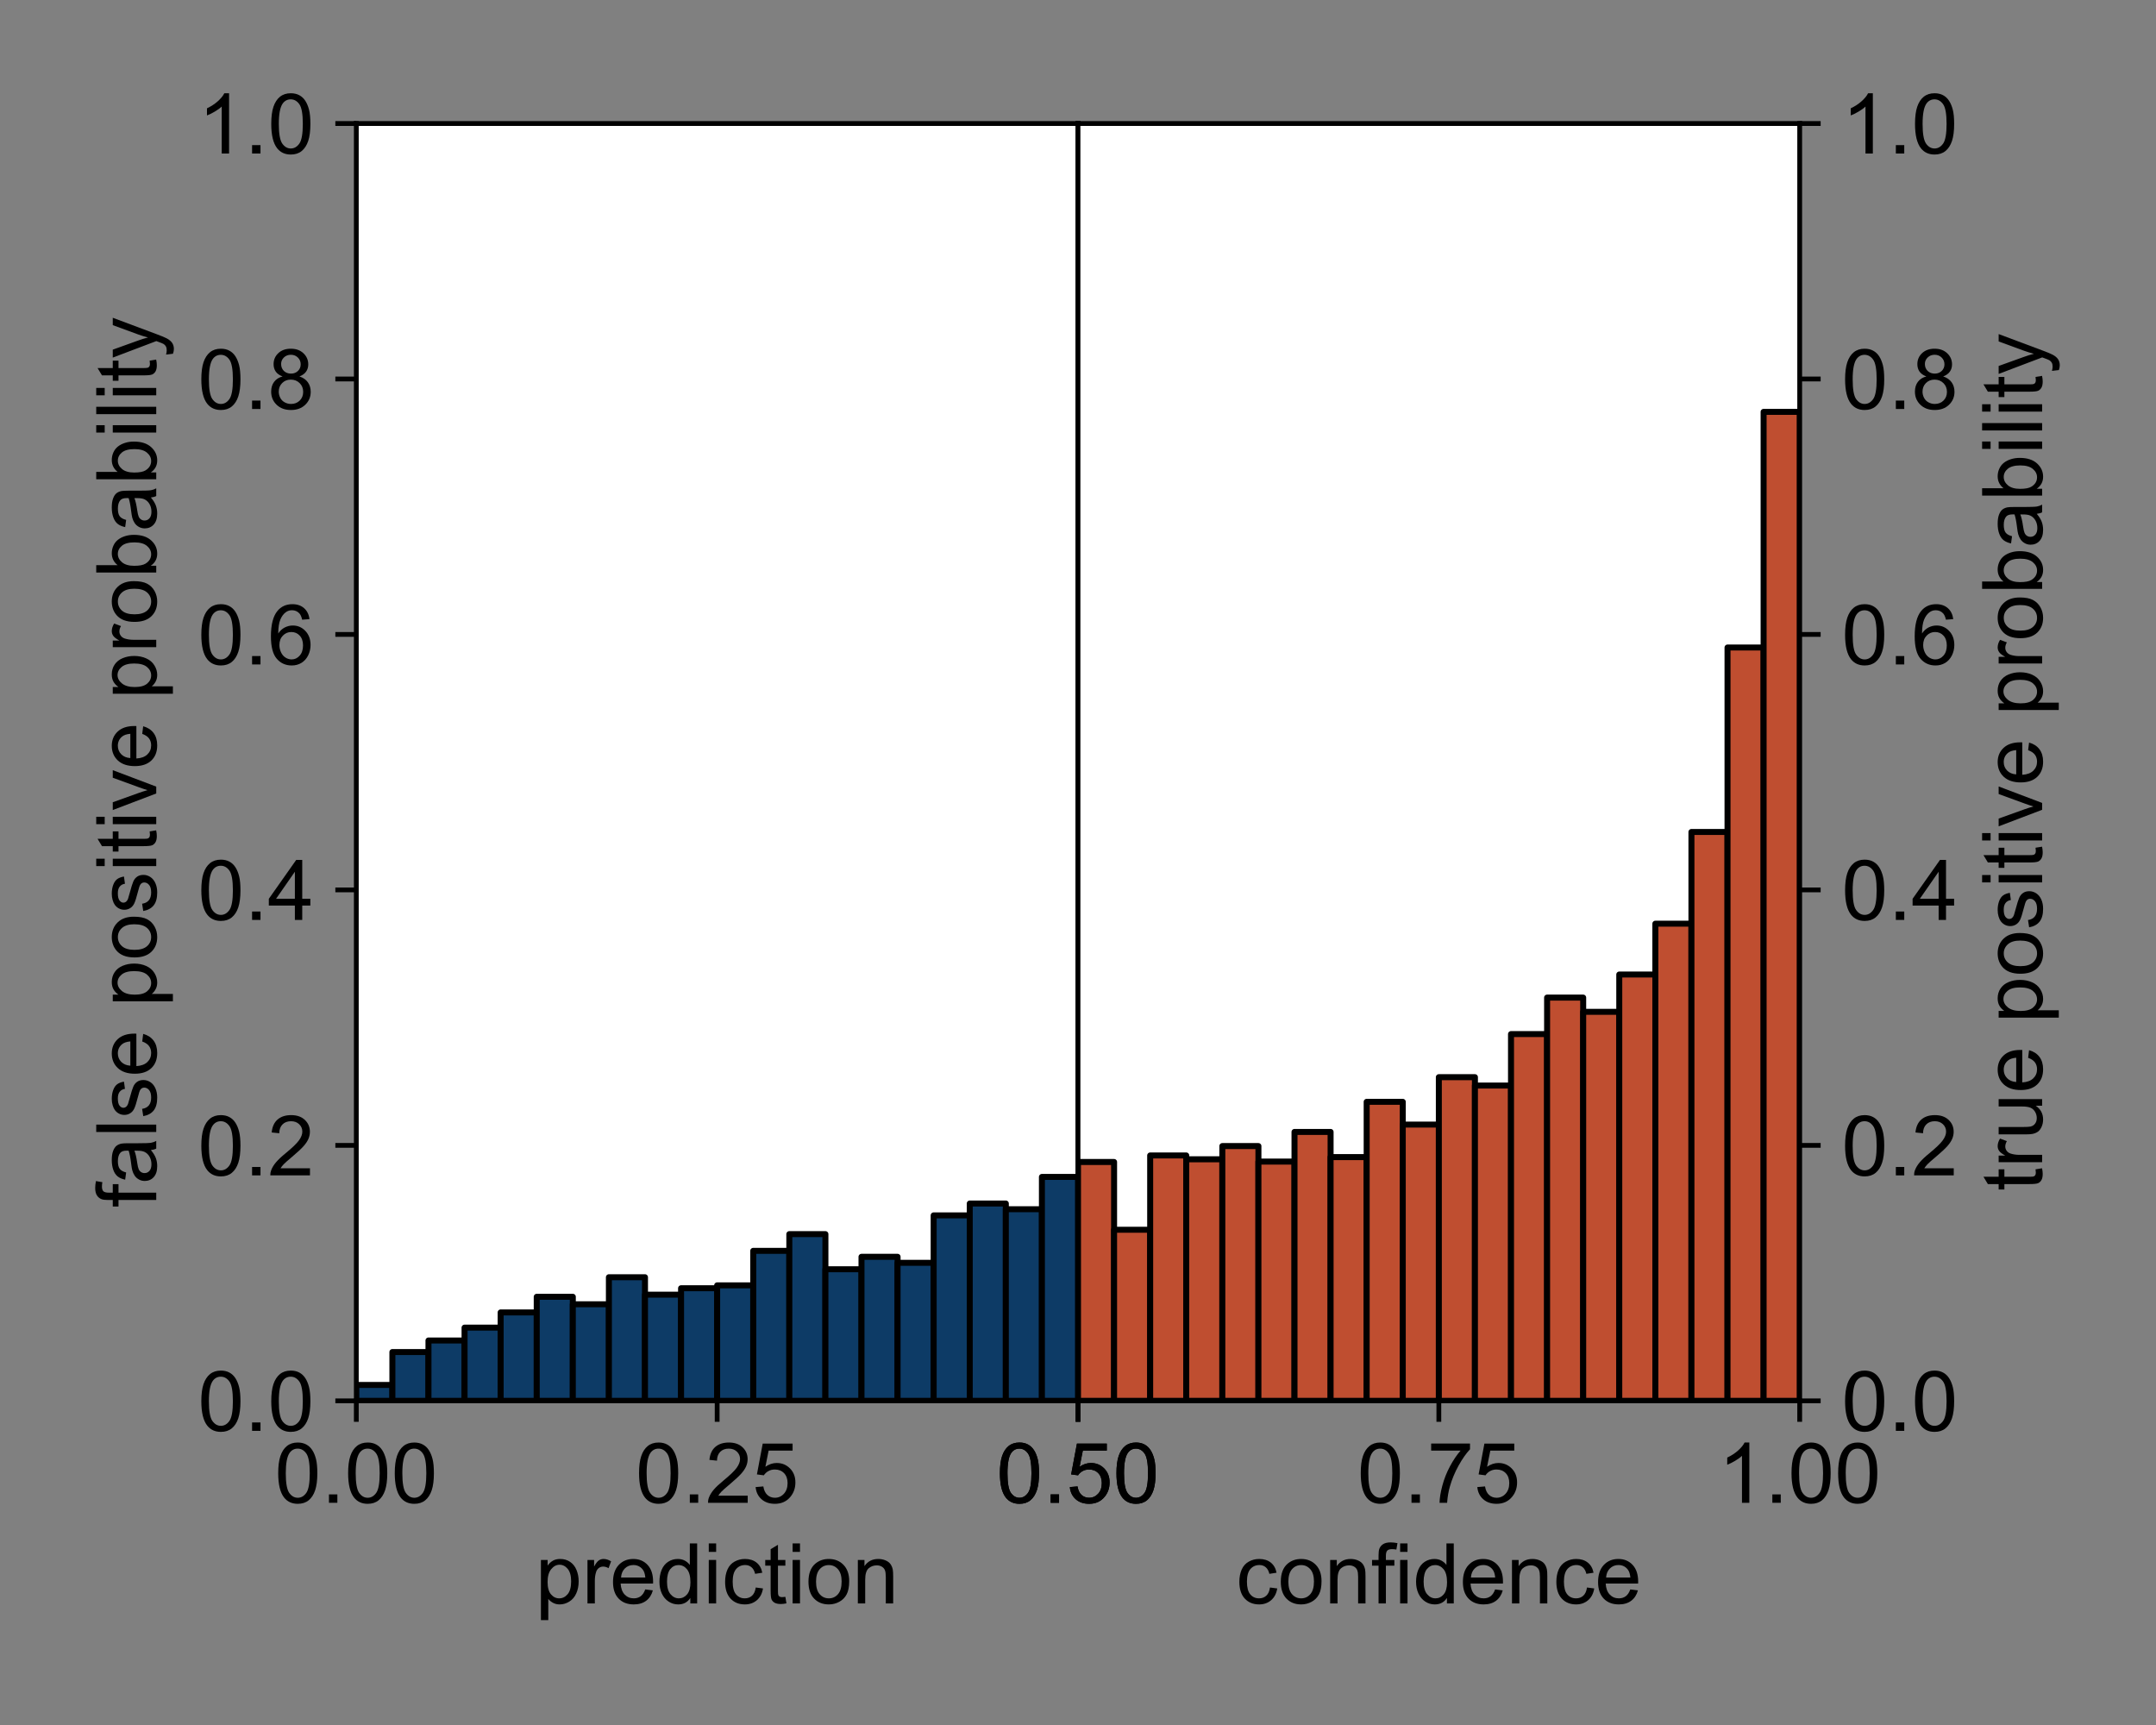 <?xml version="1.0" encoding="utf-8" standalone="no"?>
<!DOCTYPE svg PUBLIC "-//W3C//DTD SVG 1.1//EN"
  "http://www.w3.org/Graphics/SVG/1.1/DTD/svg11.dtd">
<!-- Created with matplotlib (https://matplotlib.org/) -->
<svg height="288pt" version="1.1" viewBox="0 0 360 288" width="360pt" xmlns="http://www.w3.org/2000/svg" xmlns:xlink="http://www.w3.org/1999/xlink">
 <rect x="0" y="0" width="360" height="288" fill="#808080" stroke="none"/>
 <defs>
  <style type="text/css">*{stroke-linecap:butt;stroke-linejoin:round;}</style>
 </defs>
 <g id="figure_1">
  <g id="patch_1">
   <path d="M 0 288 
L 360 288 
L 360 0 
L 0 0 
z
" style="fill:none;"/>
  </g>
  <g id="axes_1">
   <g id="patch_2">
    <path d="M 59.495 233.88 
L 180 233.88 
L 180 20.62 
L 59.495 20.62 
z
" style="fill:#ffffff;"/>
   </g>
   <g id="patch_3">
    <path clip-path="url(#p9e1d5bdf5a)" d="M 59.495 233.88 
L 65.52 233.88 
L 65.52 231.223 
L 59.495 231.223 
z
" style="fill:#0d3b66;stroke:#000000;stroke-linejoin:miter;"/>
   </g>
   <g id="patch_4">
    <path clip-path="url(#p9e1d5bdf5a)" d="M 65.52 233.88 
L 71.546 233.88 
L 71.546 225.731 
L 65.52 225.731 
z
" style="fill:#0d3b66;stroke:#000000;stroke-linejoin:miter;"/>
   </g>
   <g id="patch_5">
    <path clip-path="url(#p9e1d5bdf5a)" d="M 71.545 233.88 
L 77.571 233.88 
L 77.571 223.803 
L 71.545 223.803 
z
" style="fill:#0d3b66;stroke:#000000;stroke-linejoin:miter;"/>
   </g>
   <g id="patch_6">
    <path clip-path="url(#p9e1d5bdf5a)" d="M 77.571 233.88 
L 83.596 233.88 
L 83.596 221.657 
L 77.571 221.657 
z
" style="fill:#0d3b66;stroke:#000000;stroke-linejoin:miter;"/>
   </g>
   <g id="patch_7">
    <path clip-path="url(#p9e1d5bdf5a)" d="M 83.596 233.88 
L 89.621 233.88 
L 89.621 219.117 
L 83.596 219.117 
z
" style="fill:#0d3b66;stroke:#000000;stroke-linejoin:miter;"/>
   </g>
   <g id="patch_8">
    <path clip-path="url(#p9e1d5bdf5a)" d="M 89.621 233.88 
L 95.647 233.88 
L 95.647 216.507 
L 89.621 216.507 
z
" style="fill:#0d3b66;stroke:#000000;stroke-linejoin:miter;"/>
   </g>
   <g id="patch_9">
    <path clip-path="url(#p9e1d5bdf5a)" d="M 95.646 233.88 
L 101.672 233.88 
L 101.672 217.76 
L 95.646 217.76 
z
" style="fill:#0d3b66;stroke:#000000;stroke-linejoin:miter;"/>
   </g>
   <g id="patch_10">
    <path clip-path="url(#p9e1d5bdf5a)" d="M 101.672 233.88 
L 107.697 233.88 
L 107.697 213.242 
L 101.672 213.242 
z
" style="fill:#0d3b66;stroke:#000000;stroke-linejoin:miter;"/>
   </g>
   <g id="patch_11">
    <path clip-path="url(#p9e1d5bdf5a)" d="M 107.697 233.88 
L 113.722 233.88 
L 113.722 216.156 
L 107.697 216.156 
z
" style="fill:#0d3b66;stroke:#000000;stroke-linejoin:miter;"/>
   </g>
   <g id="patch_12">
    <path clip-path="url(#p9e1d5bdf5a)" d="M 113.722 233.88 
L 119.748 233.88 
L 119.748 215.082 
L 113.722 215.082 
z
" style="fill:#0d3b66;stroke:#000000;stroke-linejoin:miter;"/>
   </g>
   <g id="patch_13">
    <path clip-path="url(#p9e1d5bdf5a)" d="M 119.747 233.88 
L 125.773 233.88 
L 125.773 214.598 
L 119.747 214.598 
z
" style="fill:#0d3b66;stroke:#000000;stroke-linejoin:miter;"/>
   </g>
   <g id="patch_14">
    <path clip-path="url(#p9e1d5bdf5a)" d="M 125.773 233.88 
L 131.798 233.88 
L 131.798 208.837 
L 125.773 208.837 
z
" style="fill:#0d3b66;stroke:#000000;stroke-linejoin:miter;"/>
   </g>
   <g id="patch_15">
    <path clip-path="url(#p9e1d5bdf5a)" d="M 131.798 233.88 
L 137.823 233.88 
L 137.823 206.045 
L 131.798 206.045 
z
" style="fill:#0d3b66;stroke:#000000;stroke-linejoin:miter;"/>
   </g>
   <g id="patch_16">
    <path clip-path="url(#p9e1d5bdf5a)" d="M 137.823 233.88 
L 143.848 233.88 
L 143.848 211.908 
L 137.823 211.908 
z
" style="fill:#0d3b66;stroke:#000000;stroke-linejoin:miter;"/>
   </g>
   <g id="patch_17">
    <path clip-path="url(#p9e1d5bdf5a)" d="M 143.849 233.88 
L 149.874 233.88 
L 149.874 209.832 
L 143.849 209.832 
z
" style="fill:#0d3b66;stroke:#000000;stroke-linejoin:miter;"/>
   </g>
   <g id="patch_18">
    <path clip-path="url(#p9e1d5bdf5a)" d="M 149.874 233.88 
L 155.899 233.88 
L 155.899 210.839 
L 149.874 210.839 
z
" style="fill:#0d3b66;stroke:#000000;stroke-linejoin:miter;"/>
   </g>
   <g id="patch_19">
    <path clip-path="url(#p9e1d5bdf5a)" d="M 155.899 233.88 
L 161.924 233.88 
L 161.924 202.915 
L 155.899 202.915 
z
" style="fill:#0d3b66;stroke:#000000;stroke-linejoin:miter;"/>
   </g>
   <g id="patch_20">
    <path clip-path="url(#p9e1d5bdf5a)" d="M 161.924 233.88 
L 167.95 233.88 
L 167.95 200.937 
L 161.924 200.937 
z
" style="fill:#0d3b66;stroke:#000000;stroke-linejoin:miter;"/>
   </g>
   <g id="patch_21">
    <path clip-path="url(#p9e1d5bdf5a)" d="M 167.949 233.88 
L 173.975 233.88 
L 173.975 201.891 
L 167.949 201.891 
z
" style="fill:#0d3b66;stroke:#000000;stroke-linejoin:miter;"/>
   </g>
   <g id="patch_22">
    <path clip-path="url(#p9e1d5bdf5a)" d="M 173.975 233.88 
L 180 233.88 
L 180 196.494 
L 173.975 196.494 
z
" style="fill:#0d3b66;stroke:#000000;stroke-linejoin:miter;"/>
   </g>
   <g id="matplotlib.axis_1">
    <g id="xtick_1">
     <g id="line2d_1">
      <defs>
       <path d="M 0 0 
L 0 3.5 
" id="m15657182ad" style="stroke:#000000;stroke-width:0.8;"/>
      </defs>
      <g>
       <use style="stroke:#000000;stroke-width:0.8;" x="59.495" xlink:href="#m15657182ad" y="233.88"/>
      </g>
     </g>
     <g id="text_1">
      <!-- 0.00 -->
      <g transform="translate(45.872 250.901)scale(0.14 -0.14)">
       <defs>
        <path d="M 4.156 35.297 
Q 4.156 48 6.766 55.734 
Q 9.375 63.484 14.516 67.672 
Q 19.672 71.875 27.484 71.875 
Q 33.25 71.875 37.594 69.547 
Q 41.938 67.234 44.766 62.859 
Q 47.609 58.5 49.219 52.219 
Q 50.828 45.953 50.828 35.297 
Q 50.828 22.703 48.234 14.969 
Q 45.656 7.234 40.5 3 
Q 35.359 -1.219 27.484 -1.219 
Q 17.141 -1.219 11.234 6.203 
Q 4.156 15.141 4.156 35.297 
z
M 13.188 35.297 
Q 13.188 17.672 17.312 11.828 
Q 21.438 6 27.484 6 
Q 33.547 6 37.672 11.859 
Q 41.797 17.719 41.797 35.297 
Q 41.797 52.984 37.672 58.781 
Q 33.547 64.594 27.391 64.594 
Q 21.344 64.594 17.719 59.469 
Q 13.188 52.938 13.188 35.297 
z
" id="ArialMT-48"/>
        <path d="M 9.078 0 
L 9.078 10.016 
L 19.094 10.016 
L 19.094 0 
z
" id="ArialMT-46"/>
       </defs>
       <use xlink:href="#ArialMT-48"/>
       <use x="55.615" xlink:href="#ArialMT-46"/>
       <use x="83.398" xlink:href="#ArialMT-48"/>
       <use x="139.014" xlink:href="#ArialMT-48"/>
      </g>
     </g>
    </g>
    <g id="xtick_2">
     <g id="line2d_2">
      <g>
       <use style="stroke:#000000;stroke-width:0.8;" x="119.748" xlink:href="#m15657182ad" y="233.88"/>
      </g>
     </g>
     <g id="text_2">
      <!-- 0.25 -->
      <g transform="translate(106.125 250.901)scale(0.14 -0.14)">
       <defs>
        <path d="M 50.344 8.453 
L 50.344 0 
L 3.031 0 
Q 2.938 3.172 4.047 6.109 
Q 5.859 10.938 9.828 15.625 
Q 13.812 20.312 21.344 26.469 
Q 33.016 36.031 37.109 41.625 
Q 41.219 47.219 41.219 52.203 
Q 41.219 57.422 37.469 61 
Q 33.734 64.594 27.734 64.594 
Q 21.391 64.594 17.578 60.781 
Q 13.766 56.984 13.719 50.25 
L 4.688 51.172 
Q 5.609 61.281 11.656 66.578 
Q 17.719 71.875 27.938 71.875 
Q 38.234 71.875 44.234 66.156 
Q 50.25 60.453 50.25 52 
Q 50.25 47.703 48.484 43.547 
Q 46.734 39.406 42.656 34.812 
Q 38.578 30.219 29.109 22.219 
Q 21.188 15.578 18.938 13.203 
Q 16.703 10.844 15.234 8.453 
z
" id="ArialMT-50"/>
        <path d="M 4.156 18.75 
L 13.375 19.531 
Q 14.406 12.797 18.141 9.391 
Q 21.875 6 27.156 6 
Q 33.5 6 37.891 10.781 
Q 42.281 15.578 42.281 23.484 
Q 42.281 31 38.062 35.344 
Q 33.844 39.703 27 39.703 
Q 22.75 39.703 19.328 37.766 
Q 15.922 35.844 13.969 32.766 
L 5.719 33.844 
L 12.641 70.609 
L 48.25 70.609 
L 48.25 62.203 
L 19.672 62.203 
L 15.828 42.969 
Q 22.266 47.469 29.344 47.469 
Q 38.719 47.469 45.156 40.969 
Q 51.609 34.469 51.609 24.266 
Q 51.609 14.547 45.953 7.469 
Q 39.062 -1.219 27.156 -1.219 
Q 17.391 -1.219 11.203 4.25 
Q 5.031 9.719 4.156 18.75 
z
" id="ArialMT-53"/>
       </defs>
       <use xlink:href="#ArialMT-48"/>
       <use x="55.615" xlink:href="#ArialMT-46"/>
       <use x="83.398" xlink:href="#ArialMT-50"/>
       <use x="139.014" xlink:href="#ArialMT-53"/>
      </g>
     </g>
    </g>
    <g id="xtick_3">
     <g id="line2d_3">
      <g>
       <use style="stroke:#000000;stroke-width:0.8;" x="180" xlink:href="#m15657182ad" y="233.88"/>
      </g>
     </g>
     <g id="text_3">
      <!-- 0.50 -->
      <g transform="translate(166.377 250.901)scale(0.14 -0.14)">
       <use xlink:href="#ArialMT-48"/>
       <use x="55.615" xlink:href="#ArialMT-46"/>
       <use x="83.398" xlink:href="#ArialMT-53"/>
       <use x="139.014" xlink:href="#ArialMT-48"/>
      </g>
     </g>
    </g>
    <g id="text_4">
     <!-- prediction -->
     <g transform="translate(89.398 267.704)scale(0.14 -0.14)">
      <defs>
       <path d="M 6.594 -19.875 
L 6.594 51.859 
L 14.594 51.859 
L 14.594 45.125 
Q 17.438 49.078 21 51.047 
Q 24.562 53.031 29.641 53.031 
Q 36.281 53.031 41.359 49.609 
Q 46.438 46.188 49.016 39.953 
Q 51.609 33.734 51.609 26.312 
Q 51.609 18.359 48.75 11.984 
Q 45.906 5.609 40.453 2.219 
Q 35.016 -1.172 29 -1.172 
Q 24.609 -1.172 21.109 0.688 
Q 17.625 2.547 15.375 5.375 
L 15.375 -19.875 
z
M 14.547 25.641 
Q 14.547 15.625 18.594 10.844 
Q 22.656 6.062 28.422 6.062 
Q 34.281 6.062 38.453 11.016 
Q 42.625 15.969 42.625 26.375 
Q 42.625 36.281 38.547 41.203 
Q 34.469 46.141 28.812 46.141 
Q 23.188 46.141 18.859 40.891 
Q 14.547 35.641 14.547 25.641 
z
" id="ArialMT-112"/>
       <path d="M 6.5 0 
L 6.5 51.859 
L 14.406 51.859 
L 14.406 44 
Q 17.438 49.516 20 51.266 
Q 22.562 53.031 25.641 53.031 
Q 30.078 53.031 34.672 50.203 
L 31.641 42.047 
Q 28.422 43.953 25.203 43.953 
Q 22.312 43.953 20.016 42.219 
Q 17.719 40.484 16.75 37.406 
Q 15.281 32.719 15.281 27.156 
L 15.281 0 
z
" id="ArialMT-114"/>
       <path d="M 42.094 16.703 
L 51.172 15.578 
Q 49.031 7.625 43.219 3.219 
Q 37.406 -1.172 28.375 -1.172 
Q 17 -1.172 10.328 5.828 
Q 3.656 12.844 3.656 25.484 
Q 3.656 38.578 10.391 45.797 
Q 17.141 53.031 27.875 53.031 
Q 38.281 53.031 44.875 45.953 
Q 51.469 38.875 51.469 26.031 
Q 51.469 25.25 51.422 23.688 
L 12.75 23.688 
Q 13.234 15.141 17.578 10.594 
Q 21.922 6.062 28.422 6.062 
Q 33.25 6.062 36.672 8.594 
Q 40.094 11.141 42.094 16.703 
z
M 13.234 30.906 
L 42.188 30.906 
Q 41.609 37.453 38.875 40.719 
Q 34.672 45.797 27.984 45.797 
Q 21.922 45.797 17.797 41.75 
Q 13.672 37.703 13.234 30.906 
z
" id="ArialMT-101"/>
       <path d="M 40.234 0 
L 40.234 6.547 
Q 35.297 -1.172 25.734 -1.172 
Q 19.531 -1.172 14.328 2.25 
Q 9.125 5.672 6.266 11.797 
Q 3.422 17.922 3.422 25.875 
Q 3.422 33.641 6 39.969 
Q 8.594 46.297 13.766 49.656 
Q 18.953 53.031 25.344 53.031 
Q 30.031 53.031 33.688 51.047 
Q 37.359 49.078 39.656 45.906 
L 39.656 71.578 
L 48.391 71.578 
L 48.391 0 
z
M 12.453 25.875 
Q 12.453 15.922 16.641 10.984 
Q 20.844 6.062 26.562 6.062 
Q 32.328 6.062 36.344 10.766 
Q 40.375 15.484 40.375 25.141 
Q 40.375 35.797 36.266 40.766 
Q 32.172 45.75 26.172 45.75 
Q 20.312 45.75 16.375 40.969 
Q 12.453 36.188 12.453 25.875 
z
" id="ArialMT-100"/>
       <path d="M 6.641 61.469 
L 6.641 71.578 
L 15.438 71.578 
L 15.438 61.469 
z
M 6.641 0 
L 6.641 51.859 
L 15.438 51.859 
L 15.438 0 
z
" id="ArialMT-105"/>
       <path d="M 40.438 19 
L 49.078 17.875 
Q 47.656 8.938 41.812 3.875 
Q 35.984 -1.172 27.484 -1.172 
Q 16.844 -1.172 10.375 5.781 
Q 3.906 12.75 3.906 25.734 
Q 3.906 34.125 6.688 40.422 
Q 9.469 46.734 15.156 49.875 
Q 20.844 53.031 27.547 53.031 
Q 35.984 53.031 41.359 48.75 
Q 46.734 44.484 48.25 36.625 
L 39.703 35.297 
Q 38.484 40.531 35.375 43.156 
Q 32.281 45.797 27.875 45.797 
Q 21.234 45.797 17.078 41.031 
Q 12.938 36.281 12.938 25.984 
Q 12.938 15.531 16.938 10.797 
Q 20.953 6.062 27.391 6.062 
Q 32.562 6.062 36.031 9.234 
Q 39.5 12.406 40.438 19 
z
" id="ArialMT-99"/>
       <path d="M 25.781 7.859 
L 27.047 0.094 
Q 23.344 -0.688 20.406 -0.688 
Q 15.625 -0.688 12.984 0.828 
Q 10.359 2.344 9.281 4.812 
Q 8.203 7.281 8.203 15.188 
L 8.203 45.016 
L 1.766 45.016 
L 1.766 51.859 
L 8.203 51.859 
L 8.203 64.703 
L 16.938 69.969 
L 16.938 51.859 
L 25.781 51.859 
L 25.781 45.016 
L 16.938 45.016 
L 16.938 14.703 
Q 16.938 10.938 17.406 9.859 
Q 17.875 8.797 18.922 8.156 
Q 19.969 7.516 21.922 7.516 
Q 23.391 7.516 25.781 7.859 
z
" id="ArialMT-116"/>
       <path d="M 3.328 25.922 
Q 3.328 40.328 11.328 47.266 
Q 18.016 53.031 27.641 53.031 
Q 38.328 53.031 45.109 46.016 
Q 51.906 39.016 51.906 26.656 
Q 51.906 16.656 48.906 10.906 
Q 45.906 5.172 40.156 2 
Q 34.422 -1.172 27.641 -1.172 
Q 16.75 -1.172 10.031 5.812 
Q 3.328 12.797 3.328 25.922 
z
M 12.359 25.922 
Q 12.359 15.969 16.703 11.016 
Q 21.047 6.062 27.641 6.062 
Q 34.188 6.062 38.531 11.031 
Q 42.875 16.016 42.875 26.219 
Q 42.875 35.844 38.5 40.797 
Q 34.125 45.75 27.641 45.75 
Q 21.047 45.75 16.703 40.812 
Q 12.359 35.891 12.359 25.922 
z
" id="ArialMT-111"/>
       <path d="M 6.594 0 
L 6.594 51.859 
L 14.5 51.859 
L 14.5 44.484 
Q 20.219 53.031 31 53.031 
Q 35.688 53.031 39.625 51.344 
Q 43.562 49.656 45.516 46.922 
Q 47.469 44.188 48.25 40.438 
Q 48.734 37.984 48.734 31.891 
L 48.734 0 
L 39.938 0 
L 39.938 31.547 
Q 39.938 36.922 38.906 39.578 
Q 37.891 42.234 35.281 43.812 
Q 32.672 45.406 29.156 45.406 
Q 23.531 45.406 19.453 41.844 
Q 15.375 38.281 15.375 28.328 
L 15.375 0 
z
" id="ArialMT-110"/>
      </defs>
      <use xlink:href="#ArialMT-112"/>
      <use x="55.615" xlink:href="#ArialMT-114"/>
      <use x="88.916" xlink:href="#ArialMT-101"/>
      <use x="144.531" xlink:href="#ArialMT-100"/>
      <use x="200.146" xlink:href="#ArialMT-105"/>
      <use x="222.363" xlink:href="#ArialMT-99"/>
      <use x="272.363" xlink:href="#ArialMT-116"/>
      <use x="300.146" xlink:href="#ArialMT-105"/>
      <use x="322.363" xlink:href="#ArialMT-111"/>
      <use x="377.979" xlink:href="#ArialMT-110"/>
     </g>
    </g>
   </g>
   <g id="matplotlib.axis_2">
    <g id="ytick_1">
     <g id="line2d_4">
      <defs>
       <path d="M 0 0 
L -3.5 0 
" id="m3e94c17378" style="stroke:#000000;stroke-width:0.8;"/>
      </defs>
      <g>
       <use style="stroke:#000000;stroke-width:0.8;" x="59.495" xlink:href="#m3e94c17378" y="233.88"/>
      </g>
     </g>
     <g id="text_5">
      <!-- 0.0 -->
      <g transform="translate(33.035 238.89)scale(0.14 -0.14)">
       <use xlink:href="#ArialMT-48"/>
       <use x="55.615" xlink:href="#ArialMT-46"/>
       <use x="83.398" xlink:href="#ArialMT-48"/>
      </g>
     </g>
    </g>
    <g id="ytick_2">
     <g id="line2d_5">
      <g>
       <use style="stroke:#000000;stroke-width:0.8;" x="59.495" xlink:href="#m3e94c17378" y="191.228"/>
      </g>
     </g>
     <g id="text_6">
      <!-- 0.2 -->
      <g transform="translate(33.035 196.238)scale(0.14 -0.14)">
       <use xlink:href="#ArialMT-48"/>
       <use x="55.615" xlink:href="#ArialMT-46"/>
       <use x="83.398" xlink:href="#ArialMT-50"/>
      </g>
     </g>
    </g>
    <g id="ytick_3">
     <g id="line2d_6">
      <g>
       <use style="stroke:#000000;stroke-width:0.8;" x="59.495" xlink:href="#m3e94c17378" y="148.576"/>
      </g>
     </g>
     <g id="text_7">
      <!-- 0.4 -->
      <g transform="translate(33.035 153.586)scale(0.14 -0.14)">
       <defs>
        <path d="M 32.328 0 
L 32.328 17.141 
L 1.266 17.141 
L 1.266 25.203 
L 33.938 71.578 
L 41.109 71.578 
L 41.109 25.203 
L 50.781 25.203 
L 50.781 17.141 
L 41.109 17.141 
L 41.109 0 
z
M 32.328 25.203 
L 32.328 57.469 
L 9.906 25.203 
z
" id="ArialMT-52"/>
       </defs>
       <use xlink:href="#ArialMT-48"/>
       <use x="55.615" xlink:href="#ArialMT-46"/>
       <use x="83.398" xlink:href="#ArialMT-52"/>
      </g>
     </g>
    </g>
    <g id="ytick_4">
     <g id="line2d_7">
      <g>
       <use style="stroke:#000000;stroke-width:0.8;" x="59.495" xlink:href="#m3e94c17378" y="105.924"/>
      </g>
     </g>
     <g id="text_8">
      <!-- 0.6 -->
      <g transform="translate(33.035 110.934)scale(0.14 -0.14)">
       <defs>
        <path d="M 49.75 54.047 
L 41.016 53.375 
Q 39.844 58.547 37.703 60.891 
Q 34.125 64.656 28.906 64.656 
Q 24.703 64.656 21.531 62.312 
Q 17.391 59.281 14.984 53.469 
Q 12.594 47.656 12.5 36.922 
Q 15.672 41.75 20.266 44.094 
Q 24.859 46.438 29.891 46.438 
Q 38.672 46.438 44.844 39.969 
Q 51.031 33.5 51.031 23.25 
Q 51.031 16.5 48.125 10.719 
Q 45.219 4.938 40.141 1.859 
Q 35.062 -1.219 28.609 -1.219 
Q 17.625 -1.219 10.688 6.859 
Q 3.766 14.938 3.766 33.5 
Q 3.766 54.25 11.422 63.672 
Q 18.109 71.875 29.438 71.875 
Q 37.891 71.875 43.281 67.141 
Q 48.688 62.406 49.75 54.047 
z
M 13.875 23.188 
Q 13.875 18.656 15.797 14.5 
Q 17.719 10.359 21.188 8.172 
Q 24.656 6 28.469 6 
Q 34.031 6 38.031 10.484 
Q 42.047 14.984 42.047 22.703 
Q 42.047 30.125 38.078 34.391 
Q 34.125 38.672 28.125 38.672 
Q 22.172 38.672 18.016 34.391 
Q 13.875 30.125 13.875 23.188 
z
" id="ArialMT-54"/>
       </defs>
       <use xlink:href="#ArialMT-48"/>
       <use x="55.615" xlink:href="#ArialMT-46"/>
       <use x="83.398" xlink:href="#ArialMT-54"/>
      </g>
     </g>
    </g>
    <g id="ytick_5">
     <g id="line2d_8">
      <g>
       <use style="stroke:#000000;stroke-width:0.8;" x="59.495" xlink:href="#m3e94c17378" y="63.272"/>
      </g>
     </g>
     <g id="text_9">
      <!-- 0.8 -->
      <g transform="translate(33.035 68.282)scale(0.14 -0.14)">
       <defs>
        <path d="M 17.672 38.812 
Q 12.203 40.828 9.562 44.531 
Q 6.938 48.25 6.938 53.422 
Q 6.938 61.234 12.547 66.547 
Q 18.172 71.875 27.484 71.875 
Q 36.859 71.875 42.578 66.422 
Q 48.297 60.984 48.297 53.172 
Q 48.297 48.188 45.672 44.5 
Q 43.062 40.828 37.75 38.812 
Q 44.344 36.672 47.781 31.875 
Q 51.219 27.094 51.219 20.453 
Q 51.219 11.281 44.719 5.031 
Q 38.234 -1.219 27.641 -1.219 
Q 17.047 -1.219 10.547 5.047 
Q 4.047 11.328 4.047 20.703 
Q 4.047 27.688 7.594 32.391 
Q 11.141 37.109 17.672 38.812 
z
M 15.922 53.719 
Q 15.922 48.641 19.188 45.406 
Q 22.469 42.188 27.688 42.188 
Q 32.766 42.188 36.016 45.375 
Q 39.266 48.578 39.266 53.219 
Q 39.266 58.062 35.906 61.359 
Q 32.562 64.656 27.594 64.656 
Q 22.562 64.656 19.234 61.422 
Q 15.922 58.203 15.922 53.719 
z
M 13.094 20.656 
Q 13.094 16.891 14.875 13.375 
Q 16.656 9.859 20.172 7.922 
Q 23.688 6 27.734 6 
Q 34.031 6 38.125 10.047 
Q 42.234 14.109 42.234 20.359 
Q 42.234 26.703 38.016 30.859 
Q 33.797 35.016 27.438 35.016 
Q 21.234 35.016 17.156 30.906 
Q 13.094 26.812 13.094 20.656 
z
" id="ArialMT-56"/>
       </defs>
       <use xlink:href="#ArialMT-48"/>
       <use x="55.615" xlink:href="#ArialMT-46"/>
       <use x="83.398" xlink:href="#ArialMT-56"/>
      </g>
     </g>
    </g>
    <g id="ytick_6">
     <g id="line2d_9">
      <g>
       <use style="stroke:#000000;stroke-width:0.8;" x="59.495" xlink:href="#m3e94c17378" y="20.62"/>
      </g>
     </g>
     <g id="text_10">
      <!-- 1.0 -->
      <g transform="translate(33.035 25.63)scale(0.14 -0.14)">
       <defs>
        <path d="M 37.25 0 
L 28.469 0 
L 28.469 56 
Q 25.297 52.984 20.141 49.953 
Q 14.984 46.922 10.891 45.406 
L 10.891 53.906 
Q 18.266 57.375 23.781 62.297 
Q 29.297 67.234 31.594 71.875 
L 37.25 71.875 
z
" id="ArialMT-49"/>
       </defs>
       <use xlink:href="#ArialMT-49"/>
       <use x="55.615" xlink:href="#ArialMT-46"/>
       <use x="83.398" xlink:href="#ArialMT-48"/>
      </g>
     </g>
    </g>
    <g id="text_11">
     <!-- false positive probability -->
     <g transform="translate(26.088 201.563)rotate(-90)scale(0.14 -0.14)">
      <defs>
       <path d="M 8.688 0 
L 8.688 45.016 
L 0.922 45.016 
L 0.922 51.859 
L 8.688 51.859 
L 8.688 57.375 
Q 8.688 62.594 9.625 65.141 
Q 10.891 68.562 14.078 70.672 
Q 17.281 72.797 23.047 72.797 
Q 26.766 72.797 31.25 71.922 
L 29.938 64.266 
Q 27.203 64.75 24.75 64.75 
Q 20.75 64.75 19.094 63.031 
Q 17.438 61.328 17.438 56.641 
L 17.438 51.859 
L 27.547 51.859 
L 27.547 45.016 
L 17.438 45.016 
L 17.438 0 
z
" id="ArialMT-102"/>
       <path d="M 40.438 6.391 
Q 35.547 2.25 31.031 0.531 
Q 26.516 -1.172 21.344 -1.172 
Q 12.797 -1.172 8.203 3 
Q 3.609 7.172 3.609 13.672 
Q 3.609 17.484 5.344 20.625 
Q 7.078 23.781 9.891 25.688 
Q 12.703 27.594 16.219 28.562 
Q 18.797 29.25 24.031 29.891 
Q 34.672 31.156 39.703 32.906 
Q 39.75 34.719 39.75 35.203 
Q 39.75 40.578 37.25 42.781 
Q 33.891 45.75 27.25 45.75 
Q 21.047 45.75 18.094 43.578 
Q 15.141 41.406 13.719 35.891 
L 5.125 37.062 
Q 6.297 42.578 8.984 45.969 
Q 11.672 49.359 16.75 51.188 
Q 21.828 53.031 28.516 53.031 
Q 35.156 53.031 39.297 51.469 
Q 43.453 49.906 45.406 47.531 
Q 47.359 45.172 48.141 41.547 
Q 48.578 39.312 48.578 33.453 
L 48.578 21.734 
Q 48.578 9.469 49.141 6.219 
Q 49.703 2.984 51.375 0 
L 42.188 0 
Q 40.828 2.734 40.438 6.391 
z
M 39.703 26.031 
Q 34.906 24.078 25.344 22.703 
Q 19.922 21.922 17.672 20.938 
Q 15.438 19.969 14.203 18.094 
Q 12.984 16.219 12.984 13.922 
Q 12.984 10.406 15.641 8.062 
Q 18.312 5.719 23.438 5.719 
Q 28.516 5.719 32.469 7.938 
Q 36.422 10.156 38.281 14.016 
Q 39.703 17 39.703 22.797 
z
" id="ArialMT-97"/>
       <path d="M 6.391 0 
L 6.391 71.578 
L 15.188 71.578 
L 15.188 0 
z
" id="ArialMT-108"/>
       <path d="M 3.078 15.484 
L 11.766 16.844 
Q 12.5 11.625 15.844 8.844 
Q 19.188 6.062 25.203 6.062 
Q 31.25 6.062 34.172 8.516 
Q 37.109 10.984 37.109 14.312 
Q 37.109 17.281 34.516 19 
Q 32.719 20.172 25.531 21.969 
Q 15.875 24.422 12.141 26.203 
Q 8.406 27.984 6.469 31.125 
Q 4.547 34.281 4.547 38.094 
Q 4.547 41.547 6.125 44.5 
Q 7.719 47.469 10.453 49.422 
Q 12.5 50.922 16.031 51.969 
Q 19.578 53.031 23.641 53.031 
Q 29.734 53.031 34.344 51.266 
Q 38.969 49.516 41.156 46.5 
Q 43.359 43.5 44.188 38.484 
L 35.594 37.312 
Q 35.016 41.312 32.203 43.547 
Q 29.391 45.797 24.266 45.797 
Q 18.219 45.797 15.625 43.797 
Q 13.031 41.797 13.031 39.109 
Q 13.031 37.406 14.109 36.031 
Q 15.188 34.625 17.484 33.688 
Q 18.797 33.203 25.25 31.453 
Q 34.578 28.953 38.25 27.359 
Q 41.938 25.781 44.031 22.75 
Q 46.141 19.734 46.141 15.234 
Q 46.141 10.844 43.578 6.953 
Q 41.016 3.078 36.172 0.953 
Q 31.344 -1.172 25.25 -1.172 
Q 15.141 -1.172 9.844 3.031 
Q 4.547 7.234 3.078 15.484 
z
" id="ArialMT-115"/>
       <path id="ArialMT-32"/>
       <path d="M 21 0 
L 1.266 51.859 
L 10.547 51.859 
L 21.688 20.797 
Q 23.484 15.766 25 10.359 
Q 26.172 14.453 28.266 20.219 
L 39.797 51.859 
L 48.828 51.859 
L 29.203 0 
z
" id="ArialMT-118"/>
       <path d="M 14.703 0 
L 6.547 0 
L 6.547 71.578 
L 15.328 71.578 
L 15.328 46.047 
Q 20.906 53.031 29.547 53.031 
Q 34.328 53.031 38.594 51.094 
Q 42.875 49.172 45.625 45.672 
Q 48.391 42.188 49.953 37.25 
Q 51.516 32.328 51.516 26.703 
Q 51.516 13.375 44.922 6.094 
Q 38.328 -1.172 29.109 -1.172 
Q 19.922 -1.172 14.703 6.5 
z
M 14.594 26.312 
Q 14.594 17 17.141 12.844 
Q 21.297 6.062 28.375 6.062 
Q 34.125 6.062 38.328 11.062 
Q 42.531 16.062 42.531 25.984 
Q 42.531 36.141 38.5 40.969 
Q 34.469 45.797 28.766 45.797 
Q 23 45.797 18.797 40.797 
Q 14.594 35.797 14.594 26.312 
z
" id="ArialMT-98"/>
       <path d="M 6.203 -19.969 
L 5.219 -11.719 
Q 8.109 -12.5 10.25 -12.5 
Q 13.188 -12.5 14.938 -11.516 
Q 16.703 -10.547 17.828 -8.797 
Q 18.656 -7.469 20.516 -2.25 
Q 20.75 -1.516 21.297 -0.094 
L 1.609 51.859 
L 11.078 51.859 
L 21.875 21.828 
Q 23.969 16.109 25.641 9.812 
Q 27.156 15.875 29.25 21.625 
L 40.328 51.859 
L 49.125 51.859 
L 29.391 -0.875 
Q 26.219 -9.422 24.469 -12.641 
Q 22.125 -17 19.094 -19.016 
Q 16.062 -21.047 11.859 -21.047 
Q 9.328 -21.047 6.203 -19.969 
z
" id="ArialMT-121"/>
      </defs>
      <use xlink:href="#ArialMT-102"/>
      <use x="27.783" xlink:href="#ArialMT-97"/>
      <use x="83.398" xlink:href="#ArialMT-108"/>
      <use x="105.615" xlink:href="#ArialMT-115"/>
      <use x="155.615" xlink:href="#ArialMT-101"/>
      <use x="211.23" xlink:href="#ArialMT-32"/>
      <use x="239.014" xlink:href="#ArialMT-112"/>
      <use x="294.629" xlink:href="#ArialMT-111"/>
      <use x="350.244" xlink:href="#ArialMT-115"/>
      <use x="400.244" xlink:href="#ArialMT-105"/>
      <use x="422.461" xlink:href="#ArialMT-116"/>
      <use x="450.244" xlink:href="#ArialMT-105"/>
      <use x="472.461" xlink:href="#ArialMT-118"/>
      <use x="522.461" xlink:href="#ArialMT-101"/>
      <use x="578.076" xlink:href="#ArialMT-32"/>
      <use x="605.859" xlink:href="#ArialMT-112"/>
      <use x="661.475" xlink:href="#ArialMT-114"/>
      <use x="694.775" xlink:href="#ArialMT-111"/>
      <use x="750.391" xlink:href="#ArialMT-98"/>
      <use x="806.006" xlink:href="#ArialMT-97"/>
      <use x="861.621" xlink:href="#ArialMT-98"/>
      <use x="917.236" xlink:href="#ArialMT-105"/>
      <use x="939.453" xlink:href="#ArialMT-108"/>
      <use x="961.67" xlink:href="#ArialMT-105"/>
      <use x="983.887" xlink:href="#ArialMT-116"/>
      <use x="1011.67" xlink:href="#ArialMT-121"/>
     </g>
    </g>
   </g>
   <g id="patch_23">
    <path d="M 59.495 233.88 
L 59.495 20.62 
" style="fill:none;stroke:#000000;stroke-linecap:square;stroke-linejoin:miter;stroke-width:0.8;"/>
   </g>
   <g id="patch_24">
    <path d="M 180 233.88 
L 180 20.62 
" style="fill:none;stroke:#000000;stroke-linecap:square;stroke-linejoin:miter;stroke-width:0.8;"/>
   </g>
   <g id="patch_25">
    <path d="M 59.495 233.88 
L 180 233.88 
" style="fill:none;stroke:#000000;stroke-linecap:square;stroke-linejoin:miter;stroke-width:0.8;"/>
   </g>
   <g id="patch_26">
    <path d="M 59.495 20.62 
L 180 20.62 
" style="fill:none;stroke:#000000;stroke-linecap:square;stroke-linejoin:miter;stroke-width:0.8;"/>
   </g>
  </g>
  <g id="axes_2">
   <g id="patch_27">
    <path d="M 180 233.88 
L 300.505 233.88 
L 300.505 20.62 
L 180 20.62 
z
" style="fill:#ffffff;"/>
   </g>
   <g id="patch_28">
    <path clip-path="url(#p8333575871)" d="M 180 233.88 
L 186.025 233.88 
L 186.025 194.002 
L 180 194.002 
z
" style="fill:#bf4e30;stroke:#000000;stroke-linejoin:miter;"/>
   </g>
   <g id="patch_29">
    <path clip-path="url(#p8333575871)" d="M 186.025 233.88 
L 192.051 233.88 
L 192.051 205.318 
L 186.025 205.318 
z
" style="fill:#bf4e30;stroke:#000000;stroke-linejoin:miter;"/>
   </g>
   <g id="patch_30">
    <path clip-path="url(#p8333575871)" d="M 192.051 233.88 
L 198.076 233.88 
L 198.076 192.912 
L 192.051 192.912 
z
" style="fill:#bf4e30;stroke:#000000;stroke-linejoin:miter;"/>
   </g>
   <g id="patch_31">
    <path clip-path="url(#p8333575871)" d="M 198.076 233.88 
L 204.101 233.88 
L 204.101 193.55 
L 198.076 193.55 
z
" style="fill:#bf4e30;stroke:#000000;stroke-linejoin:miter;"/>
   </g>
   <g id="patch_32">
    <path clip-path="url(#p8333575871)" d="M 204.101 233.88 
L 210.126 233.88 
L 210.126 191.343 
L 204.101 191.343 
z
" style="fill:#bf4e30;stroke:#000000;stroke-linejoin:miter;"/>
   </g>
   <g id="patch_33">
    <path clip-path="url(#p8333575871)" d="M 210.126 233.88 
L 216.151 233.88 
L 216.151 193.934 
L 210.126 193.934 
z
" style="fill:#bf4e30;stroke:#000000;stroke-linejoin:miter;"/>
   </g>
   <g id="patch_34">
    <path clip-path="url(#p8333575871)" d="M 216.152 233.88 
L 222.177 233.88 
L 222.177 188.983 
L 216.152 188.983 
z
" style="fill:#bf4e30;stroke:#000000;stroke-linejoin:miter;"/>
   </g>
   <g id="patch_35">
    <path clip-path="url(#p8333575871)" d="M 222.177 233.88 
L 228.202 233.88 
L 228.202 193.185 
L 222.177 193.185 
z
" style="fill:#bf4e30;stroke:#000000;stroke-linejoin:miter;"/>
   </g>
   <g id="patch_36">
    <path clip-path="url(#p8333575871)" d="M 228.202 233.88 
L 234.227 233.88 
L 234.227 183.957 
L 228.202 183.957 
z
" style="fill:#bf4e30;stroke:#000000;stroke-linejoin:miter;"/>
   </g>
   <g id="patch_37">
    <path clip-path="url(#p8333575871)" d="M 234.227 233.88 
L 240.252 233.88 
L 240.252 187.755 
L 234.227 187.755 
z
" style="fill:#bf4e30;stroke:#000000;stroke-linejoin:miter;"/>
   </g>
   <g id="patch_38">
    <path clip-path="url(#p8333575871)" d="M 240.252 233.88 
L 246.278 233.88 
L 246.278 179.841 
L 240.252 179.841 
z
" style="fill:#bf4e30;stroke:#000000;stroke-linejoin:miter;"/>
   </g>
   <g id="patch_39">
    <path clip-path="url(#p8333575871)" d="M 246.278 233.88 
L 252.303 233.88 
L 252.303 181.24 
L 246.278 181.24 
z
" style="fill:#bf4e30;stroke:#000000;stroke-linejoin:miter;"/>
   </g>
   <g id="patch_40">
    <path clip-path="url(#p8333575871)" d="M 252.303 233.88 
L 258.328 233.88 
L 258.328 172.647 
L 252.303 172.647 
z
" style="fill:#bf4e30;stroke:#000000;stroke-linejoin:miter;"/>
   </g>
   <g id="patch_41">
    <path clip-path="url(#p8333575871)" d="M 258.328 233.88 
L 264.353 233.88 
L 264.353 166.555 
L 258.328 166.555 
z
" style="fill:#bf4e30;stroke:#000000;stroke-linejoin:miter;"/>
   </g>
   <g id="patch_42">
    <path clip-path="url(#p8333575871)" d="M 264.354 233.88 
L 270.379 233.88 
L 270.379 168.934 
L 264.354 168.934 
z
" style="fill:#bf4e30;stroke:#000000;stroke-linejoin:miter;"/>
   </g>
   <g id="patch_43">
    <path clip-path="url(#p8333575871)" d="M 270.379 233.88 
L 276.404 233.88 
L 276.404 162.703 
L 270.379 162.703 
z
" style="fill:#bf4e30;stroke:#000000;stroke-linejoin:miter;"/>
   </g>
   <g id="patch_44">
    <path clip-path="url(#p8333575871)" d="M 276.404 233.88 
L 282.429 233.88 
L 282.429 154.218 
L 276.404 154.218 
z
" style="fill:#bf4e30;stroke:#000000;stroke-linejoin:miter;"/>
   </g>
   <g id="patch_45">
    <path clip-path="url(#p8333575871)" d="M 282.429 233.88 
L 288.454 233.88 
L 288.454 138.902 
L 282.429 138.902 
z
" style="fill:#bf4e30;stroke:#000000;stroke-linejoin:miter;"/>
   </g>
   <g id="patch_46">
    <path clip-path="url(#p8333575871)" d="M 288.454 233.88 
L 294.48 233.88 
L 294.48 108.108 
L 288.454 108.108 
z
" style="fill:#bf4e30;stroke:#000000;stroke-linejoin:miter;"/>
   </g>
   <g id="patch_47">
    <path clip-path="url(#p8333575871)" d="M 294.48 233.88 
L 300.505 233.88 
L 300.505 68.764 
L 294.48 68.764 
z
" style="fill:#bf4e30;stroke:#000000;stroke-linejoin:miter;"/>
   </g>
   <g id="matplotlib.axis_3">
    <g id="xtick_4">
     <g id="line2d_10">
      <g>
       <use style="stroke:#000000;stroke-width:0.8;" x="180" xlink:href="#m15657182ad" y="233.88"/>
      </g>
     </g>
     <g id="text_12">
      <!-- 0.50 -->
      <g transform="translate(166.377 250.901)scale(0.14 -0.14)">
       <use xlink:href="#ArialMT-48"/>
       <use x="55.615" xlink:href="#ArialMT-46"/>
       <use x="83.398" xlink:href="#ArialMT-53"/>
       <use x="139.014" xlink:href="#ArialMT-48"/>
      </g>
     </g>
    </g>
    <g id="xtick_5">
     <g id="line2d_11">
      <g>
       <use style="stroke:#000000;stroke-width:0.8;" x="240.252" xlink:href="#m15657182ad" y="233.88"/>
      </g>
     </g>
     <g id="text_13">
      <!-- 0.75 -->
      <g transform="translate(226.63 250.901)scale(0.14 -0.14)">
       <defs>
        <path d="M 4.734 62.203 
L 4.734 70.656 
L 51.078 70.656 
L 51.078 63.812 
Q 44.234 56.547 37.516 44.484 
Q 30.812 32.422 27.156 19.672 
Q 24.516 10.688 23.781 0 
L 14.75 0 
Q 14.891 8.453 18.062 20.406 
Q 21.234 32.375 27.172 43.484 
Q 33.109 54.594 39.797 62.203 
z
" id="ArialMT-55"/>
       </defs>
       <use xlink:href="#ArialMT-48"/>
       <use x="55.615" xlink:href="#ArialMT-46"/>
       <use x="83.398" xlink:href="#ArialMT-55"/>
       <use x="139.014" xlink:href="#ArialMT-53"/>
      </g>
     </g>
    </g>
    <g id="xtick_6">
     <g id="line2d_12">
      <g>
       <use style="stroke:#000000;stroke-width:0.8;" x="300.505" xlink:href="#m15657182ad" y="233.88"/>
      </g>
     </g>
     <g id="text_14">
      <!-- 1.00 -->
      <g transform="translate(286.882 250.901)scale(0.14 -0.14)">
       <use xlink:href="#ArialMT-49"/>
       <use x="55.615" xlink:href="#ArialMT-46"/>
       <use x="83.398" xlink:href="#ArialMT-48"/>
       <use x="139.014" xlink:href="#ArialMT-48"/>
      </g>
     </g>
    </g>
    <g id="text_15">
     <!-- confidence -->
     <g transform="translate(206.397 267.704)scale(0.14 -0.14)">
      <use xlink:href="#ArialMT-99"/>
      <use x="50" xlink:href="#ArialMT-111"/>
      <use x="105.615" xlink:href="#ArialMT-110"/>
      <use x="161.23" xlink:href="#ArialMT-102"/>
      <use x="189.014" xlink:href="#ArialMT-105"/>
      <use x="211.23" xlink:href="#ArialMT-100"/>
      <use x="266.846" xlink:href="#ArialMT-101"/>
      <use x="322.461" xlink:href="#ArialMT-110"/>
      <use x="378.076" xlink:href="#ArialMT-99"/>
      <use x="428.076" xlink:href="#ArialMT-101"/>
     </g>
    </g>
   </g>
   <g id="matplotlib.axis_4">
    <g id="ytick_7">
     <g id="line2d_13">
      <defs>
       <path d="M 0 0 
L 3.5 0 
" id="m13d8037a2d" style="stroke:#000000;stroke-width:0.8;"/>
      </defs>
      <g>
       <use style="stroke:#000000;stroke-width:0.8;" x="300.505" xlink:href="#m13d8037a2d" y="233.88"/>
      </g>
     </g>
     <g id="text_16">
      <!-- 0.0 -->
      <g transform="translate(307.505 238.89)scale(0.14 -0.14)">
       <use xlink:href="#ArialMT-48"/>
       <use x="55.615" xlink:href="#ArialMT-46"/>
       <use x="83.398" xlink:href="#ArialMT-48"/>
      </g>
     </g>
    </g>
    <g id="ytick_8">
     <g id="line2d_14">
      <g>
       <use style="stroke:#000000;stroke-width:0.8;" x="300.505" xlink:href="#m13d8037a2d" y="191.228"/>
      </g>
     </g>
     <g id="text_17">
      <!-- 0.2 -->
      <g transform="translate(307.505 196.238)scale(0.14 -0.14)">
       <use xlink:href="#ArialMT-48"/>
       <use x="55.615" xlink:href="#ArialMT-46"/>
       <use x="83.398" xlink:href="#ArialMT-50"/>
      </g>
     </g>
    </g>
    <g id="ytick_9">
     <g id="line2d_15">
      <g>
       <use style="stroke:#000000;stroke-width:0.8;" x="300.505" xlink:href="#m13d8037a2d" y="148.576"/>
      </g>
     </g>
     <g id="text_18">
      <!-- 0.4 -->
      <g transform="translate(307.505 153.586)scale(0.14 -0.14)">
       <use xlink:href="#ArialMT-48"/>
       <use x="55.615" xlink:href="#ArialMT-46"/>
       <use x="83.398" xlink:href="#ArialMT-52"/>
      </g>
     </g>
    </g>
    <g id="ytick_10">
     <g id="line2d_16">
      <g>
       <use style="stroke:#000000;stroke-width:0.8;" x="300.505" xlink:href="#m13d8037a2d" y="105.924"/>
      </g>
     </g>
     <g id="text_19">
      <!-- 0.6 -->
      <g transform="translate(307.505 110.934)scale(0.14 -0.14)">
       <use xlink:href="#ArialMT-48"/>
       <use x="55.615" xlink:href="#ArialMT-46"/>
       <use x="83.398" xlink:href="#ArialMT-54"/>
      </g>
     </g>
    </g>
    <g id="ytick_11">
     <g id="line2d_17">
      <g>
       <use style="stroke:#000000;stroke-width:0.8;" x="300.505" xlink:href="#m13d8037a2d" y="63.272"/>
      </g>
     </g>
     <g id="text_20">
      <!-- 0.8 -->
      <g transform="translate(307.505 68.282)scale(0.14 -0.14)">
       <use xlink:href="#ArialMT-48"/>
       <use x="55.615" xlink:href="#ArialMT-46"/>
       <use x="83.398" xlink:href="#ArialMT-56"/>
      </g>
     </g>
    </g>
    <g id="ytick_12">
     <g id="line2d_18">
      <g>
       <use style="stroke:#000000;stroke-width:0.8;" x="300.505" xlink:href="#m13d8037a2d" y="20.62"/>
      </g>
     </g>
     <g id="text_21">
      <!-- 1.0 -->
      <g transform="translate(307.505 25.63)scale(0.14 -0.14)">
       <use xlink:href="#ArialMT-49"/>
       <use x="55.615" xlink:href="#ArialMT-46"/>
       <use x="83.398" xlink:href="#ArialMT-48"/>
      </g>
     </g>
    </g>
    <g id="text_22">
     <!-- true positive probability -->
     <g transform="translate(340.986 198.838)rotate(-90)scale(0.14 -0.14)">
      <defs>
       <path d="M 40.578 0 
L 40.578 7.625 
Q 34.516 -1.172 24.125 -1.172 
Q 19.531 -1.172 15.547 0.578 
Q 11.578 2.344 9.641 5 
Q 7.719 7.672 6.938 11.531 
Q 6.391 14.109 6.391 19.734 
L 6.391 51.859 
L 15.188 51.859 
L 15.188 23.094 
Q 15.188 16.219 15.719 13.812 
Q 16.547 10.359 19.234 8.375 
Q 21.922 6.391 25.875 6.391 
Q 29.828 6.391 33.297 8.422 
Q 36.766 10.453 38.203 13.938 
Q 39.656 17.438 39.656 24.078 
L 39.656 51.859 
L 48.438 51.859 
L 48.438 0 
z
" id="ArialMT-117"/>
      </defs>
      <use xlink:href="#ArialMT-116"/>
      <use x="27.783" xlink:href="#ArialMT-114"/>
      <use x="61.084" xlink:href="#ArialMT-117"/>
      <use x="116.699" xlink:href="#ArialMT-101"/>
      <use x="172.314" xlink:href="#ArialMT-32"/>
      <use x="200.098" xlink:href="#ArialMT-112"/>
      <use x="255.713" xlink:href="#ArialMT-111"/>
      <use x="311.328" xlink:href="#ArialMT-115"/>
      <use x="361.328" xlink:href="#ArialMT-105"/>
      <use x="383.545" xlink:href="#ArialMT-116"/>
      <use x="411.328" xlink:href="#ArialMT-105"/>
      <use x="433.545" xlink:href="#ArialMT-118"/>
      <use x="483.545" xlink:href="#ArialMT-101"/>
      <use x="539.16" xlink:href="#ArialMT-32"/>
      <use x="566.943" xlink:href="#ArialMT-112"/>
      <use x="622.559" xlink:href="#ArialMT-114"/>
      <use x="655.859" xlink:href="#ArialMT-111"/>
      <use x="711.475" xlink:href="#ArialMT-98"/>
      <use x="767.09" xlink:href="#ArialMT-97"/>
      <use x="822.705" xlink:href="#ArialMT-98"/>
      <use x="878.32" xlink:href="#ArialMT-105"/>
      <use x="900.537" xlink:href="#ArialMT-108"/>
      <use x="922.754" xlink:href="#ArialMT-105"/>
      <use x="944.971" xlink:href="#ArialMT-116"/>
      <use x="972.754" xlink:href="#ArialMT-121"/>
     </g>
    </g>
   </g>
   <g id="patch_48">
    <path d="M 180 233.88 
L 180 20.62 
" style="fill:none;stroke:#000000;stroke-linecap:square;stroke-linejoin:miter;stroke-width:0.8;"/>
   </g>
   <g id="patch_49">
    <path d="M 300.505 233.88 
L 300.505 20.62 
" style="fill:none;stroke:#000000;stroke-linecap:square;stroke-linejoin:miter;stroke-width:0.8;"/>
   </g>
   <g id="patch_50">
    <path d="M 180 233.88 
L 300.505 233.88 
" style="fill:none;stroke:#000000;stroke-linecap:square;stroke-linejoin:miter;stroke-width:0.8;"/>
   </g>
   <g id="patch_51">
    <path d="M 180 20.62 
L 300.505 20.62 
" style="fill:none;stroke:#000000;stroke-linecap:square;stroke-linejoin:miter;stroke-width:0.8;"/>
   </g>
  </g>
 </g>
 <defs>
  <clipPath id="p9e1d5bdf5a">
   <rect height="213.26" width="120.505" x="59.495" y="20.62"/>
  </clipPath>
  <clipPath id="p8333575871">
   <rect height="213.26" width="120.505" x="180" y="20.62"/>
  </clipPath>
 </defs>
</svg>
